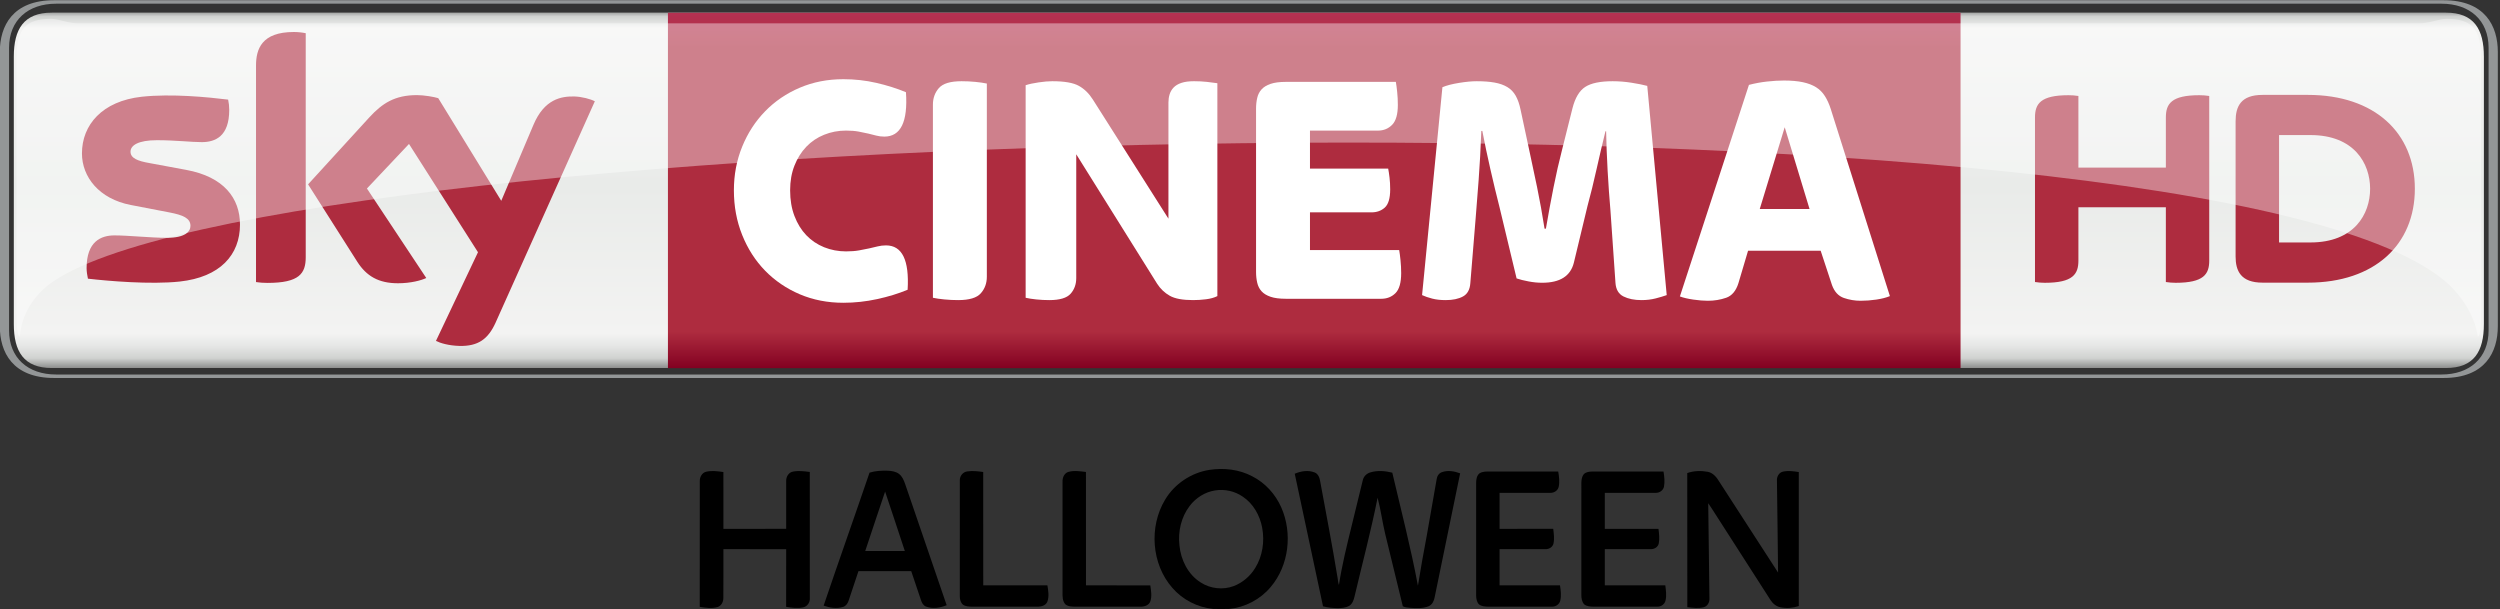 <?xml version="1.0" encoding="UTF-8"?>
<!-- Created with Inkscape (http://www.inkscape.org/) -->
<svg id="svg4639" width="845.43mm" height="206.02mm" version="1.1" viewBox="0 0 845.43 206.02" xmlns="http://www.w3.org/2000/svg" xmlns:cc="http://creativecommons.org/ns#" xmlns:dc="http://purl.org/dc/elements/1.1/" xmlns:rdf="http://www.w3.org/1999/02/22-rdf-syntax-ns#">
 <rect x="0" y="0" width="845.43" height="206.02" fill="#333333" stroke="none"/>
 <defs id="defs4633">
  <linearGradient id="a" x2="1" gradientTransform="matrix(0 433.34 433.34 0 1745.7 -326.56)" gradientUnits="userSpaceOnUse">
   <stop id="stop2" stop-color="#777878" offset="0"/>
   <stop id="stop4" stop-color="#d0d2d0" offset=".02"/>
   <stop id="stop6" stop-color="#f3f3f2" offset=".052"/>
   <stop id="stop8" stop-color="#e9ebe9" offset=".488"/>
   <stop id="stop10" stop-color="#f3f3f2" offset=".895"/>
   <stop id="stop12" stop-color="#e6e7e6" offset=".929"/>
   <stop id="stop14" stop-color="#d0d2d0" offset=".964"/>
   <stop id="stop16" stop-color="#777878" offset="1"/>
  </linearGradient>
  <linearGradient id="b" x2="1" gradientTransform="matrix(0 -426.19 426.19 0 1824.2 103.5)" gradientUnits="userSpaceOnUse">
   <stop id="stop19" stop-color="#820021" offset="0"/>
   <stop id="stop21" stop-color="#ae2c3f" offset=".104"/>
   <stop id="stop23" stop-color="#ae2c3f" offset=".898"/>
   <stop id="stop25" stop-color="#b53152" offset="1"/>
   <stop id="stop27" stop-color="#ba3c4c" offset="1"/>
  </linearGradient>
  <clipPath id="c">
   <path id="path30" d="m291.44 532.08h118.29v-15.246h-118.29z"/>
  </clipPath>
  <clipPath id="d">
   <path id="path33" d="m291.44 516.83h118.29v15.245h-118.29z"/>
  </clipPath>
 </defs>
 <g id="layer1" transform="translate(397.77 -24.655)">
  <g id="g54" transform="matrix(.283 0 0 .283 -187.59 171.45)">
   <path id="path36" d="m702.51 42.77c17.25-2.62 35.56-0.62 51.1 7.65 15.5 7.82 27.78 21.38 34.77 37.21 13.57 30.72 9.27 69.29-12.66 95.11-12.3 14.75-30.56 24.34-49.66 26.18-6.38 0.14-12.77 0.15-19.14-0.01-18.63-1.81-36.45-10.98-48.7-25.14-24.98-28.42-28.11-73.11-8.7-105.33 11.25-18.95 31.24-32.3 52.99-35.67m6.75 24.56c-12.07 1.89-23.07 8.89-30.39 18.59-10.1 13.24-14.06 30.54-12.18 46.97 1.61 17.39 10.21 34.84 25.29 44.32 11.56 7.59 26.73 9.26 39.66 4.37 10.59-4.08 19.64-11.87 25.54-21.53 8.86-14.19 11.42-31.82 8.37-48.15-2.72-14.69-10.62-28.82-23.24-37.18-9.54-6.57-21.62-9.29-33.05-7.39z"/>
   <path id="path38" d="m101.11 44.99c6.76-1.58 13.84-0.59 20.63 0.37 0.03 22.62 0 45.25 0.02 67.88 25 0 50 0.04 75-0.02-0.01-19.06-0.03-38.11 0.01-57.16-0.19-5.05 3.01-10.44 8.28-11.26 6.57-1.26 13.35-0.37 19.92 0.47 0.08 50.24-0.01 100.48 0.04 150.73 0.39 4.98-2.97 10.13-8.01 11.07-6.69 1.36-13.64 0.48-20.3-0.65 0.12-22.96 0-45.93 0.06-68.89-25-0.06-50-0.02-75-0.02-0.07 19.43 0.11 38.86-0.09 58.29 0.08 4.54-2.29 9.43-6.85 10.88-6.95 2.02-14.34 0.83-21.35-0.22 0.09-50.14-0.03-100.28 0.06-150.42-0.11-4.79 2.68-9.88 7.58-11.05z"/>
   <path id="path40" d="m296.36 46.09c6.96-2.17 14.34-2.51 21.58-2.33 4.72 0.19 9.75 0.88 13.63 3.82 3.93 3.03 5.9 7.8 7.45 12.37 16.51 48.17 32.99 96.36 49.52 144.53-7.78 3.2-16.66 4.54-24.74 1.65-3.34-1.35-5.04-4.79-6.06-8.03-3.78-11.48-7.74-22.89-11.56-34.35-21.01 0-42.03 0.02-63.04-0.01-3.97 11.84-7.91 23.68-11.84 35.53-1.06 3.19-3.25 6.35-6.63 7.29-7.59 2.23-15.82 1.07-23.15-1.55 17.95-53.08 36.79-105.87 54.84-158.92m-5.15 93.65c15.78 0.01 31.55 0.03 47.33-0.02-7.94-23.64-15.49-47.41-23.56-71.01-8.08 23.62-15.81 47.37-23.77 71.03z"/>
   <path id="path42" d="m413.1 44.62c6.34-0.93 12.8-0.24 19.1 0.69 0.12 45.15 0.01 90.29 0.05 135.44 25.56-0.01 51.11 0.02 76.66-0.02 1.05 6.31 2.17 12.99 0.08 19.2-1.55 4.45-6.67 6.28-11.01 6.3-26.31 0.06-52.62-0.01-78.93 0.03-3.72-0.13-7.79-0.16-10.96-2.36-2.89-2.35-3.81-6.31-3.85-9.87 0.03-46.37-0.03-92.74 0.03-139.1-0.04-4.98 3.82-9.69 8.83-10.31z"/>
   <path id="path44" d="m534.12 45.15c6.78-1.87 13.98-0.7 20.85 0.12 0.08 45.16-0.01 90.32 0.05 135.49 25.62 0 51.24-0.06 76.87 0.03 0.87 6.27 2.11 12.89 0.03 19.04-1.66 4.85-7.25 6.55-11.91 6.42-25.67 0.01-51.33-0.02-77 0.02-4.27-0.11-9.1 0.02-12.59-2.82-3.62-3.87-3.48-9.54-3.43-14.49 0.03-43.99 0-87.97 0.01-131.96-0.25-4.86 2.06-10.45 7.12-11.85z"/>
   <path id="path46" d="m804.46 47.39c7.35-3.17 16.03-4.6 23.66-1.59 4.16 1.53 6.01 6.03 6.65 10.1 7.04 38.66 14.63 77.23 20.91 116.03 0.48 2.8 0.61 5.69 1.59 8.39 3.61-23.66 9.38-46.9 15.06-70.13 4.52-18.44 8.92-36.93 13.52-55.36 1.07-4.38 4.61-7.79 8.91-9.03 8.51-2.61 17.74-1.82 26.27 0.3 10.52 44.96 22.16 89.69 30.64 135.1 3.13-19.8 6.75-39.52 10.44-59.22 4.01-22.67 7.91-45.37 11.93-68.04 0.48-3.65 2.66-7.26 6.31-8.44 7.07-2.53 14.9-1.17 21.76 1.4-10.2 49.49-20.35 98.99-30.54 148.48-0.79 4.14-2.9 8.45-6.91 10.29-7.19 2.98-15.19 2.45-22.77 1.89-2.8-0.36-5.85-0.39-8.3-1.85-7.08-28.92-14.17-57.85-21.14-86.81-3.37-14.21-5.22-28.74-8.97-42.87-7.88 39.61-18.28 78.64-27.54 117.93-0.97 4.31-2.58 9.02-6.57 11.44-4.08 2.21-8.87 2.54-13.41 2.61-5.95-0.2-11.96-0.53-17.7-2.21-11.33-52.79-22.5-105.62-33.8-158.41z"/>
   <path id="path48" d="m1273.5 46.58c7.83-2.78 16.5-2.99 24.63-1.49 6.31 1.27 10.6 6.64 13.71 11.89 23.38 36.18 46.8 72.33 70.19 108.49-0.26-37.12-1.01-74.25-1.37-111.37 0.26-4.18 3.02-8.38 7.32-9.25 6.19-1.33 12.62-0.46 18.81 0.52 0 53.38 0.02 106.77-0.01 160.15-6.97 2.35-14.55 2.88-21.76 1.46-5.16-0.89-9.45-4.54-12.16-8.87-23.2-36.11-46.38-72.23-69.55-108.37-1.53-2.41-3.07-4.81-4.74-7.11 0.41 38.14 0.96 76.28 1.45 114.41 0.06 4.33-2.6 8.93-7.03 9.91-6.37 1.55-13 0.56-19.41-0.11-0.13-53.42 0.04-106.84-0.08-160.26z"/>
   <path id="path50" d="m1025.1 47.03c3.75-2.55 8.52-2.31 12.87-2.29 27.11 0.02 54.23 0.02 81.34-0.01 1.06 5.99 1.85 12.24 0.58 18.25-0.93 4.48-5.47 7.37-9.89 7.25-20.25 0.05-40.51 0-60.77 0.02v42.98c21.38 0.02 42.75 0.04 64.13-0.01 0.67 5.86 1.6 11.9 0.26 17.73-1.05 4.21-5.41 6.76-9.58 6.55-18.28 0.01-36.55-0.02-54.82 0.02 0.02 14.41 0 28.82 0.01 43.23 24.07-0.02 48.13 0.05 72.19-0.04 0.94 6 1.78 12.25 0.35 18.24-0.99 4.4-5.43 7.46-9.85 7.29-25.3 0.04-50.61-0.01-75.91 0.02-3.93-0.12-8.29-0.21-11.46-2.85-2.6-2.74-3.24-6.72-3.33-10.36 0.01-45.02 0-90.03 0.01-135.05 0.06-3.9 0.73-8.3 3.87-10.97z"/>
   <path id="path52" d="m1149.9 47.91c2.57-2.66 6.54-3.08 10.06-3.17 28.38 0.02 56.78 0 85.17 0.01 0.99 5.99 1.72 12.21 0.54 18.22-0.97 4.42-5.39 7.37-9.8 7.25-20.3 0.07-40.6 0.02-60.9 0.03-0.02 14.33-0.01 28.66 0 42.99 21.38 0.02 42.76-0.01 64.15 0.02 0.68 5.73 1.47 11.61 0.35 17.33-0.81 4.37-5.29 7.08-9.53 6.91-18.32 0-36.63 0.02-54.95-0.01-0.07 14.42-0.02 28.84-0.02 43.26 24.1 0 48.2-0.01 72.3 0.01 0.76 5.98 1.68 12.17 0.27 18.13-0.96 4.29-5.15 7.43-9.51 7.33-25.34 0.09-50.67-0.01-76 0.04-3.99-0.09-8.4-0.19-11.67-2.77-2.84-3.07-3.45-7.47-3.41-11.49 0.03-44.68-0.01-89.36 0.02-134.04 0.09-3.49 0.64-7.26 2.93-10.05z"/>
  </g>
  <g id="g92" transform="matrix(.282 0 0 .282 -467.74 119.97)">
   <path id="path56" d="m3178.4 115.27c49.898 0 65.09-31.008 65.09-62.016v-328.97c0-31.008-15.192-62.016-65.09-62.016h-2865.4c-49.898 0-65.09 31.008-65.09 62.016v328.97c0 31.008 15.192 62.016 65.09 62.016zm-2863.1-4.173c-33.582 0-56.32-19.814-56.32-52.821v-339.02c0-33.007 22.738-52.821 56.32-52.821h2860.8c33.582 0 56.32 19.814 56.32 52.821v339.02c0 33.007-22.738 52.821-56.32 52.821z" fill="#939697"/>
   <path id="path58" d="m310.23-322.85c-33.607 0-45.55 19.839-45.55 52.821v320.55c0 33.007 11.944 52.821 45.55 52.821h2871c33.607 0 45.55-19.814 45.55-52.821v-320.55c0-32.982-11.944-52.821-45.55-52.821z" fill="url(#a)"/>
   <path id="path60" d="m1049.1 103.5h1550.1v-426.19h-1550.1z" fill="url(#b)"/>
   <g id="g74" fill="#fff">
    <path id="path62" d="m1259.5 25.084c-18.89 0-36.33-3.398-52.297-10.194-15.966-6.821-29.784-16.216-41.503-28.21-11.719-12.018-20.889-26.286-27.535-42.827s-9.97-34.406-9.97-53.621c0-18.665 3.323-36.155 9.97-52.422s15.816-30.409 27.535-42.402c11.719-12.018 25.536-21.413 41.503-28.21 15.966-6.821 33.407-10.219 52.297-10.219 13.568 0 26.736 1.474 39.504 4.398 12.793 2.948 24.612 6.671 35.531 11.219 2.399 35.481-6.247 53.221-25.936 53.221-3.473 0-6.646-0.4-9.595-1.199-2.923-0.8-6.122-1.599-9.57-2.399-3.473-0.8-7.321-1.599-11.569-2.399-4.273-0.8-9.32-1.224-15.167-1.224-9.32 0-18.09 1.674-26.361 5.022-8.245 3.323-15.342 8.121-21.338 14.392-5.997 6.272-10.719 13.818-14.167 22.613-3.473 8.795-5.197 18.665-5.197 29.609 0 11.469 1.724 21.738 5.197 30.808 3.448 9.07 8.171 16.741 14.167 23.013 5.997 6.272 13.093 11.069 21.338 14.417 8.271 3.323 17.041 4.997 26.361 4.997 5.847 0 11.044-0.4 15.567-1.199 4.522-0.8 8.57-1.599 12.168-2.399 3.598-0.8 6.996-1.599 10.17-2.399 3.198-0.8 6.521-1.199 9.995-1.199 19.414 0 28.06 17.74 25.936 53.196-10.919 4.548-23.088 8.296-36.53 11.219-13.443 2.923-26.935 4.398-40.503 4.398"/>
    <path id="path64" d="m1397.2 21.883c-5.597 0-11.119-0.275-16.566-0.8-5.447-0.525-10.045-1.199-13.768-1.999v-231.7c0-7.721 2.399-14.317 7.171-19.789 4.797-5.472 13.842-8.196 27.16-8.196 5.597 0 11.094 0.25 16.566 0.8 5.447 0.525 10.044 1.199 13.768 1.999v231.67c0 7.746-2.399 14.342-7.196 19.814-4.772 5.472-13.842 8.196-27.135 8.196"/>
    <path id="path66" d="m1506.4 21.883c-5.322 0-10.519-0.275-15.567-0.8-5.072-0.525-9.32-1.199-12.768-1.999v-254.89c3.973-1.349 9.17-2.474 15.567-3.398 6.372-0.949 11.819-1.399 16.366-1.399 14.617 0 25.261 1.849 31.933 5.597 6.646 3.723 12.218 9.195 16.741 16.391l90.626 142.85v-139.25c0-3.448 0.45-6.721 1.399-9.795 0.924-3.073 2.524-5.797 4.772-8.196 2.274-2.399 5.397-4.273 9.395-5.597 3.973-1.349 9.045-1.999 15.167-1.999 5.322 0 10.444 0.25 15.367 0.8 4.922 0.525 9.095 1.049 12.568 1.599v255.29c-3.723 1.874-8.246 3.123-13.568 3.798-5.322 0.675-10.519 0.999-15.567 0.999-12.518 0-21.838-1.724-27.935-5.197-6.147-3.473-11.194-8.271-15.167-14.417l-96.998-155.24v148.44c0 7.471-2.274 13.743-6.796 18.815-4.523 5.072-13.043 7.596-25.536 7.596"/>
    <path id="path68" d="m1789.9 20.284c-7.446 0-13.518-0.8-18.165-2.399s-8.245-3.798-10.769-6.596c-2.549-2.799-4.273-6.222-5.197-10.219-0.924-3.998-1.399-8.245-1.399-12.793v-196.07c0-4.548 0.475-8.82 1.399-12.818s2.648-7.396 5.197-10.194c2.524-2.799 6.122-4.997 10.769-6.596 4.647-1.599 10.719-2.399 18.165-2.399h132.1c0.55 2.923 1.074 6.921 1.599 11.994 0.55 5.072 0.8 10.269 0.8 15.592 0 11.219-2.249 19.165-6.771 23.812-4.548 4.673-10.244 7.021-17.166 7.021h-81.431v45.6h93.799c0.525 2.674 1.074 6.222 1.599 10.619 0.525 4.398 0.8 9.145 0.8 14.192 0 10.669-2.149 17.94-6.396 21.813-4.248 3.873-9.57 5.797-15.966 5.797h-73.835v45.226h106.97c0.525 2.923 1.074 6.996 1.599 12.193s0.8 10.344 0.8 15.417c0 11.469-2.274 19.464-6.796 24.012-4.523 4.523-10.244 6.796-17.141 6.796z"/>
    <path id="path70" d="m1981.8 21.883c-6.122 0-11.519-0.6-16.166-1.799-4.672-1.199-8.72-2.599-12.168-4.198l24.387-249.29c5.072-2.149 11.719-3.873 19.964-5.197 8.246-1.349 15.292-1.999 21.139-1.999 8.245 0 15.367 0.525 21.338 1.599 5.997 1.049 11.119 2.849 15.367 5.397 4.248 2.524 7.646 6.072 10.17 10.594 2.524 4.548 4.447 10.145 5.797 16.816l10.369 48.424c2.923 13.318 6.047 28.06 9.37 44.201 3.323 16.141 6.322 32.757 8.97 49.823h1.599c2.923-17.066 5.972-33.607 9.17-49.623 3.198-15.991 6.521-30.683 9.97-44.001l12.743-50.823c3.198-12.543 8.296-21.089 15.342-25.611 7.046-4.548 18.015-6.796 32.882-6.796 7.446 0 14.942 0.6 22.513 1.799 7.571 1.199 13.892 2.449 18.94 3.798l23.337 250.89c-3.723 1.324-8.196 2.674-13.368 3.998-5.197 1.324-10.844 1.999-16.966 1.999-8.52 0-15.716-1.474-21.563-4.398-5.847-2.923-9.045-8.42-9.57-16.416l-5.997-86.428c-1.324-15.217-2.449-31.133-3.398-47.824-0.924-16.666-1.524-32.457-1.799-47.399h-0.8c-3.448 13.868-6.971 28.859-10.569 45.001-3.598 16.141-7.246 31.008-10.969 44.626l-16.366 68.013c-3.998 16.016-16.641 24.012-37.93 24.012-5.322 0-10.769-0.525-16.366-1.599-5.572-1.049-10.369-2.249-14.367-3.598l-20.339-84.829c-3.998-15.741-7.721-31.208-11.169-46.425-3.473-15.192-6.671-30.409-9.595-45.6h-1.199c-0.8 21.338-1.849 40.878-3.198 58.618-1.324 17.74-2.524 33.007-3.573 45.8l-6.397 78.033c-0.525 7.746-3.448 13.093-8.77 16.016-5.347 2.923-12.243 4.398-20.764 4.398"/>
    <path id="path72" d="m2358.4-87.358h59.718l-29.784-98.047zm-62.266 110.04c-5.047 0-10.844-0.475-17.341-1.399-6.546-0.949-11.919-2.199-16.166-3.798l82.805-253.69c7.196-1.874 14.467-3.223 21.813-4.023 7.346-0.8 14.067-1.199 20.214-1.199 8.795 0 16.341 0.675 22.613 1.999 6.272 1.349 11.544 3.348 15.816 6.022 4.273 2.649 7.796 6.197 10.594 10.594 2.799 4.398 5.147 9.545 7.021 15.417l70.962 224.48c-4.523 1.874-9.97 3.248-16.366 4.198-6.372 0.924-12.643 1.399-18.765 1.399-6.921 0-13.618-1.149-20.139-3.398-6.521-2.274-11.244-7.396-14.167-15.417l-13.593-41.203h-87.053l-11.519 38.804c-2.923 9.345-7.846 15.217-14.767 17.615-6.921 2.399-14.242 3.598-21.963 3.598"/>
   </g>
   <path id="path76" d="m2845.4-136.98v-60.167c0-16.316 6.497-26.686 40.178-26.686 4.148 0 7.696 0.275 11.844 0.924v197.42c0 16.241-6.497 26.611-40.228 26.611-4.098 0-7.671-0.325-11.794-0.924v-89.652h-104.87v63.965c0 16.241-6.521 26.611-40.253 26.611-4.073 0-7.621-0.325-11.819-0.924v-197.34c0-16.316 6.521-26.686 40.228-26.686 4.148 0 7.696 0.275 11.844 0.924v85.929zm298.59 25.336c0-67.064-48.299-112.56-128.26-112.56h-54.371c-26.086 0-32.332 13.743-32.332 31.808v161.94c0 17.316 6.247 31.408 32.332 31.408h54.371c79.957 0 128.26-45.5 128.26-112.59m-162.84 64.39v-128.78h37.63c52.397 0 71.561 33.932 71.561 64.39 0 30.533-19.165 64.39-71.561 64.39z" fill="#ae2c3f"/>
   <path id="path78" d="m535.91-68.78c0 36.48-23.862 63.141-72.311 68.413-35.081 3.748-85.904-0.675-110.04-3.448-0.9-3.948-1.599-8.845-1.599-12.693 0-31.933 17.266-39.204 33.432-39.204 16.791 0 43.227 2.898 62.916 2.898 21.613 0 28.21-7.346 28.21-14.317 0-9.17-8.72-12.993-25.511-16.191l-45.95-8.845c-38.254-7.321-58.668-33.782-58.668-61.867 0-34.132 24.162-62.691 71.661-67.963 35.931-3.873 79.632 0.5 103.64 3.448 0.875 4.123 1.324 8.021 1.324 12.293 0 31.833-16.766 38.704-32.957 38.704-12.418 0-31.708-2.324-53.721-2.324-22.413 0-31.708 6.197-31.708 13.743 0 7.971 8.87 11.269 22.888 13.718l43.926 8.146c45.126 8.32 64.465 33.957 64.465 65.49m78.832 39.179c0 19.564-7.671 30.858-45.875 30.858-5.072 0-9.495-0.375-13.743-0.999v-259.61c0-19.714 6.721-40.278 45.3-40.278 4.847 0 9.77 0.5 14.317 1.449zm156.17 100.42c4.997 2.574 15.292 5.672 28.26 6.022 22.138 0.475 34.256-8.021 43.227-27.885l119.04-265.51c-4.922-2.649-15.766-5.572-24.687-5.772-15.292-0.275-35.831 2.849-48.974 34.157l-38.554 90.976-75.584-123.11c-4.872-1.499-16.766-3.648-25.511-3.648-26.661 0-41.602 9.845-57.069 26.636l-73.485 80.382 59.118 93.025c10.919 16.941 25.311 25.586 48.699 25.586 15.292 0 28.01-3.473 33.907-6.297l-71.162-107.32 50.448-53.446 82.73 129.85z" fill="#ae2c3f"/>
   <g id="g90" transform="matrix(24.986 0 0 -24.986 -7014.1 12979)" clip-path="url(#c)" opacity=".4">
    <g id="g88">
     <g id="g86">
      <g id="g84" clip-path="url(#d)">
       <g id="g82" transform="translate(408.22 519.29)">
        <path id="path80" d="m0 0c1.157-1.145 1.315-2.225 1.356-2.463 0.113 0 0.155 0.506 0.155 1.261l-4e-3 12.109c0 1.402-0.456 1.876-1.645 1.876-0.402 0-0.805-0.216-1.341-0.216h-112.31c-0.536 0-0.938 0.216-1.341 0.216-1.188 0-1.645-0.474-1.645-1.876l-4e-3 -12.109c0-0.755 0.042-1.261 0.156-1.261 0.041 0.238 0.076 1.402 1.356 2.463 10.217 7.878 104.25 10.296 115.27 0" fill="#fff"/>
       </g>
      </g>
     </g>
    </g>
   </g>
  </g>
 </g>
</svg>
